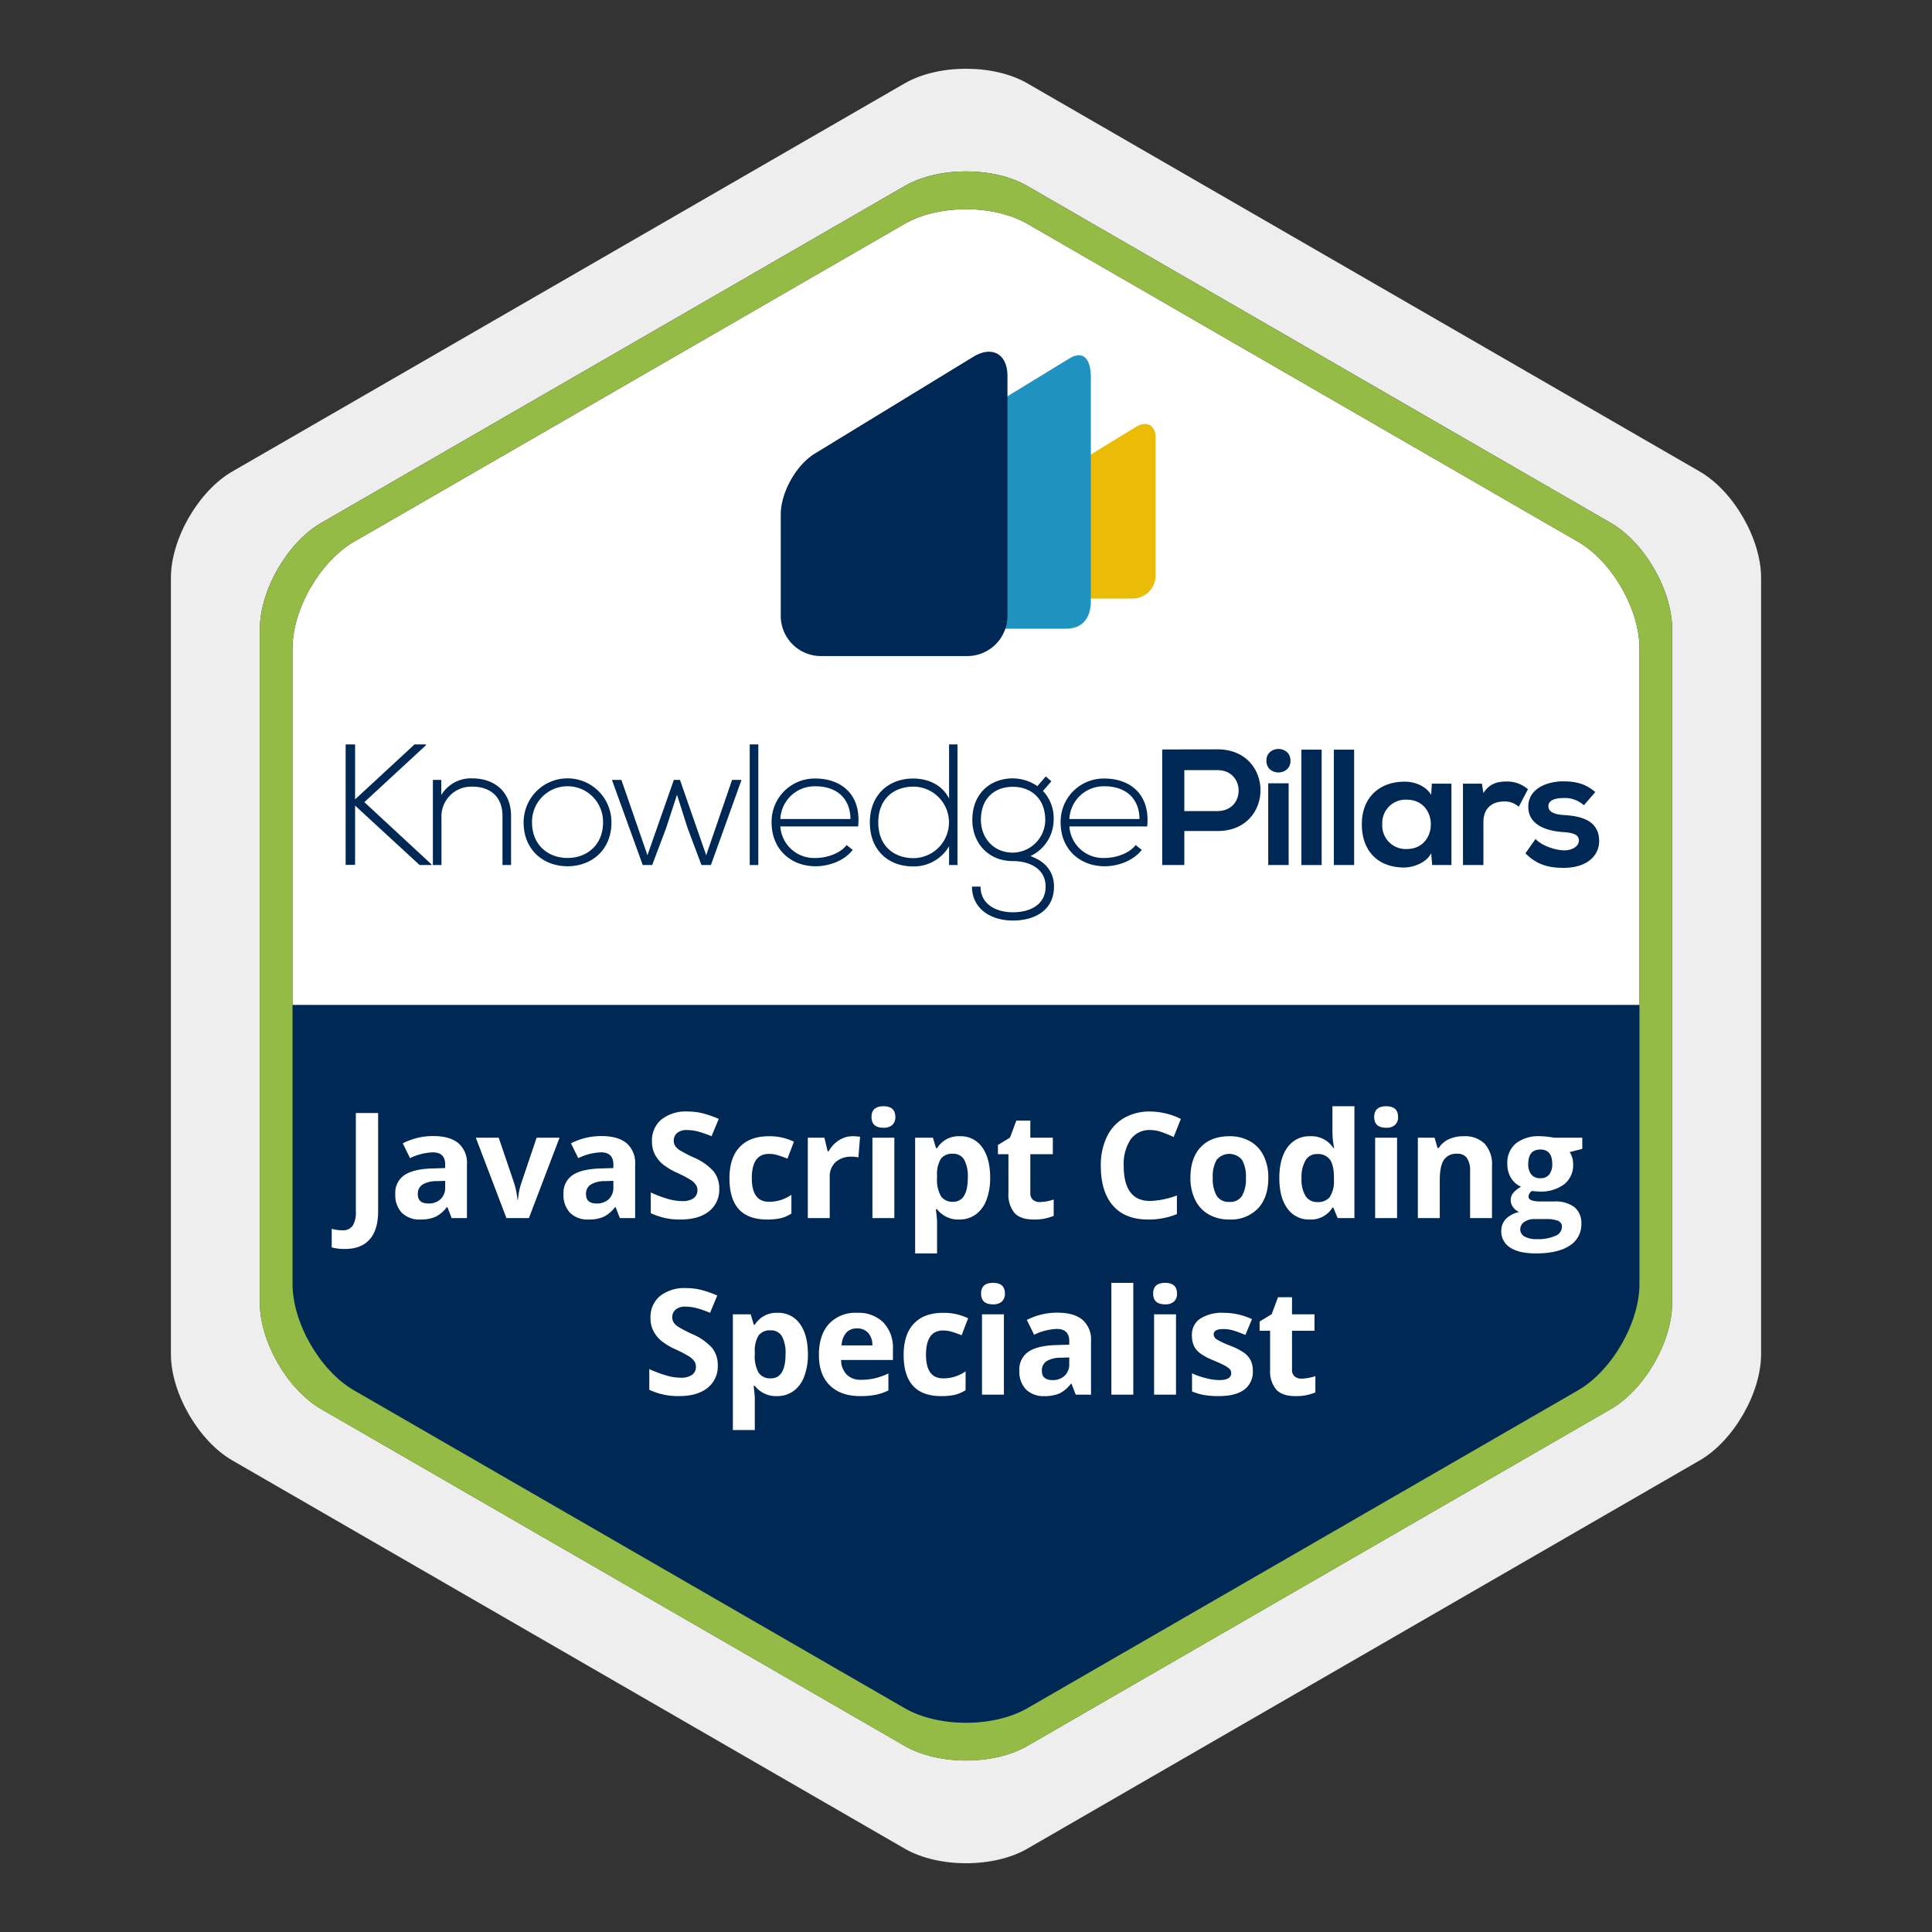 <?xml version="1.0" encoding="UTF-8"?> <svg xmlns="http://www.w3.org/2000/svg" id="Layer_1" data-name="Layer 1" width="512" height="512" viewBox="0 0 512 512"><rect x="0" y="0" width="512" height="512" fill="#333333" stroke="none"/><defs><style> .cls-1 { fill: #fff; } .cls-2 { fill: #002855; } .cls-3 { fill: #eee; } .cls-4 { fill: #93bb45; } .cls-5 { fill: #eabc07; } .cls-6 { fill: #2092c0; } </style></defs><g><path class="cls-1" d="M272.277,452.685c-8.945,5.164-23.582,5.164-32.526.001L93.789,368.437c-8.945-5.163-16.264-17.837-16.264-28.166V171.756c0-10.328,7.318-23.003,16.262-28.167L239.751,59.316c8.944-5.164,23.58-5.163,32.524.001l145.937,84.27c8.944,5.165,16.262,17.84,16.262,28.169V340.272c0,10.328-7.318,23.003-16.263,28.167Z"></path><path class="cls-2" d="M71.042,266.312v72.891c0,12.541,8.886,27.93,19.747,34.199l145.477,83.969c10.861,6.269,28.634,6.269,39.494-.001l145.45-83.966c10.861-6.27,19.747-21.66,19.747-34.2v-72.891Z"></path><path class="cls-3" d="M239.752,489.907c8.944,5.164,23.58,5.164,32.524-.001l178.17-102.888c8.944-5.165,16.262-17.841,16.262-28.169V153.123c0-10.328-7.318-23.003-16.263-28.167L272.276,22.092c-8.944-5.164-23.581-5.164-32.526-.001L61.556,124.957c-8.945,5.163-16.263,17.838-16.263,28.166V358.85c0,10.328,7.318,23.004,16.262,28.168ZM68.862,166.736c0-10.328,7.318-23.003,16.262-28.168L239.751,49.292c8.944-5.164,23.58-5.164,32.524.001l154.601,89.275c8.944,5.165,16.262,17.841,16.262,28.169V345.264c0,10.328-7.318,23.003-16.263,28.167L272.277,462.681c-8.944,5.164-23.581,5.164-32.526.001L85.126,373.429c-8.945-5.163-16.263-17.838-16.263-28.166Z"></path><path class="cls-4" d="M239.75,462.696c8.945,5.163,23.582,5.163,32.526-.001L426.875,373.444c8.945-5.164,16.263-17.839,16.263-28.167V166.75c0-10.328-7.318-23.004-16.262-28.169l-154.6-89.275c-8.944-5.165-23.58-5.165-32.524-.001L85.124,138.583c-8.944,5.164-16.262,17.84-16.262,28.168V345.277c0,10.328,7.319,23.003,16.263,28.166ZM77.525,171.756c0-10.328,7.318-23.003,16.262-28.167L239.751,59.316c8.944-5.164,23.58-5.163,32.524.001l145.937,84.27c8.944,5.165,16.262,17.84,16.262,28.169V340.272c0,10.328-7.318,23.003-16.263,28.167L272.277,452.685c-8.945,5.164-23.582,5.164-32.526.001L93.789,368.437c-8.945-5.163-16.264-17.837-16.264-28.166Z"></path><g><path class="cls-5" d="M306.251,116.048v36.478a6.112,6.112,0,0,1-6.094,6.094H277.881a6.112,6.112,0,0,1-6.094-6.094v-15.429a12.082,12.082,0,0,1,5.196-9.267l24.07-14.701C303.915,111.385,306.251,112.697,306.251,116.048Z"></path><path class="cls-6" d="M289.084,99.926v59.412c0,5.178-2.923,7.27-6.495,7.27H258.848c-3.572,0-6.495-2.496-6.495-7.673V120.583c0-5.177,2.068-7.306,5.197-9.8L282.998,95.236C286.776,92.7,289.084,94.698,289.084,99.926Z"></path><path class="cls-2" d="M266.988,99.649v63.591a10.654,10.654,0,0,1-10.623,10.623H217.531a10.654,10.654,0,0,1-10.623-10.623V136.344c0-5.843,4.072-13.117,9.059-16.156l41.961-25.628C262.915,91.52,266.988,93.807,266.988,99.649Z"></path></g><g><path class="cls-1" d="M91.391,330.989a12.913,12.913,0,0,1-3.485-.419v-4.913a11.549,11.549,0,0,0,2.78.381,3.141,3.141,0,0,0,2.78-1.209,6.735,6.735,0,0,0,.838-3.78V294.96h5.903v26.051q0,4.875-2.228,7.427T91.391,330.989Z"></path><path class="cls-1" d="M119.693,322.801l-1.123-2.895h-.152a8.59,8.59,0,0,1-3.019,2.562,9.765,9.765,0,0,1-4.047.714,6.542,6.542,0,0,1-4.827-1.752,6.726,6.726,0,0,1-1.762-4.989,5.618,5.618,0,0,1,2.371-4.999q2.37-1.609,7.15-1.78l3.694-.114v-.934q0-3.236-3.313-3.236a15.095,15.095,0,0,0-5.998,1.542l-1.924-3.923a17.309,17.309,0,0,1,8.15-1.924q4.285,0,6.57,1.867a6.896,6.896,0,0,1,2.285,5.674v14.188Zm-1.714-9.864-2.247.076a7.196,7.196,0,0,0-3.77.914,2.87,2.87,0,0,0-1.237,2.552q0,2.457,2.818,2.457a4.463,4.463,0,0,0,3.228-1.162,4.082,4.082,0,0,0,1.209-3.085Z"></path><path class="cls-1" d="M134.21,322.801l-8.112-21.29h6.074l4.113,12.13a21.671,21.671,0,0,1,.857,4.361h.114a18.976,18.976,0,0,1,.857-4.361l4.095-12.13h6.074l-8.112,21.29Z"></path><path class="cls-1" d="M164.265,322.801l-1.123-2.895h-.152a8.59,8.59,0,0,1-3.019,2.562,9.765,9.765,0,0,1-4.047.714,6.542,6.542,0,0,1-4.827-1.752,6.726,6.726,0,0,1-1.762-4.989,5.618,5.618,0,0,1,2.371-4.999q2.37-1.609,7.15-1.78l3.694-.114v-.934q0-3.236-3.313-3.236a15.095,15.095,0,0,0-5.998,1.542l-1.924-3.923a17.309,17.309,0,0,1,8.15-1.924q4.285,0,6.57,1.867a6.896,6.896,0,0,1,2.285,5.674v14.188Zm-1.714-9.864-2.247.076a7.196,7.196,0,0,0-3.77.914,2.87,2.87,0,0,0-1.237,2.552q0,2.457,2.818,2.457a4.463,4.463,0,0,0,3.228-1.162,4.082,4.082,0,0,0,1.209-3.085Z"></path><path class="cls-1" d="M190.606,315.069a7.198,7.198,0,0,1-2.713,5.941q-2.714,2.171-7.551,2.171a17.734,17.734,0,0,1-7.884-1.676v-5.484a32.596,32.596,0,0,0,4.77,1.772,14.152,14.152,0,0,0,3.57.514,5.087,5.087,0,0,0,2.981-.742,2.542,2.542,0,0,0,1.037-2.209,2.439,2.439,0,0,0-.457-1.457,5.113,5.113,0,0,0-1.342-1.228,34.657,34.657,0,0,0-3.609-1.885,17.137,17.137,0,0,1-3.827-2.305,8.652,8.652,0,0,1-2.038-2.57,7.337,7.337,0,0,1-.762-3.428,7.195,7.195,0,0,1,2.505-5.809,10.404,10.404,0,0,1,6.922-2.113,16.341,16.341,0,0,1,4.142.514,28.451,28.451,0,0,1,4.123,1.447l-1.904,4.59a27.902,27.902,0,0,0-3.684-1.276,11.867,11.867,0,0,0-2.866-.362,3.796,3.796,0,0,0-2.571.781,2.574,2.574,0,0,0-.895,2.037,2.523,2.523,0,0,0,.361,1.362,3.974,3.974,0,0,0,1.152,1.123,35.462,35.462,0,0,0,3.742,1.952,14.882,14.882,0,0,1,5.351,3.742A7.302,7.302,0,0,1,190.606,315.069Z"></path><path class="cls-1" d="M203.257,323.182q-9.94,0-9.94-10.912,0-5.426,2.704-8.293,2.704-2.865,7.75-2.865a14.776,14.776,0,0,1,6.627,1.447l-1.714,4.494q-1.371-.552-2.552-.905a8.238,8.238,0,0,0-2.361-.353q-4.532,0-4.532,6.438,0,6.246,4.532,6.246a10.322,10.322,0,0,0,3.104-.448,11.194,11.194,0,0,0,2.856-1.399v4.971a9.364,9.364,0,0,1-2.847,1.237A16.017,16.017,0,0,1,203.257,323.182Z"></path><path class="cls-1" d="M225.961,301.111a9.381,9.381,0,0,1,1.962.171l-.439,5.446a6.657,6.657,0,0,0-1.714-.19,6.153,6.153,0,0,0-4.332,1.429,5.159,5.159,0,0,0-1.552,3.998v10.836h-5.809v-21.29h4.399l.857,3.58h.286a8.001,8.001,0,0,1,2.675-2.885A6.595,6.595,0,0,1,225.961,301.111Z"></path><path class="cls-1" d="M230.955,296.008q0-2.837,3.161-2.838t3.161,2.838a2.765,2.765,0,0,1-.79,2.103,3.321,3.321,0,0,1-2.371.752Q230.955,298.863,230.955,296.008Zm6.056,26.793h-5.808v-21.29h5.808Z"></path><path class="cls-1" d="M254.212,323.182a7.06,7.06,0,0,1-5.884-2.723h-.305q.305,2.666.305,3.084V332.17H242.52V301.511h4.723l.819,2.761h.267a6.719,6.719,0,0,1,6.036-3.16,6.908,6.908,0,0,1,5.903,2.913q2.133,2.914,2.133,8.093a15.949,15.949,0,0,1-1,5.923,8.302,8.302,0,0,1-2.846,3.827A7.294,7.294,0,0,1,254.212,323.182Zm-1.714-17.424a3.665,3.665,0,0,0-3.142,1.323,7.597,7.597,0,0,0-1.028,4.37v.629a8.961,8.961,0,0,0,1.019,4.912,3.636,3.636,0,0,0,3.228,1.486q3.904,0,3.904-6.438a9.199,9.199,0,0,0-.962-4.713A3.284,3.284,0,0,0,252.498,305.758Z"></path><path class="cls-1" d="M275.584,318.555a12.594,12.594,0,0,0,3.656-.667v4.323a13.052,13.052,0,0,1-5.332.971q-3.483,0-5.074-1.762a7.663,7.663,0,0,1-1.59-5.284V305.871h-2.781V303.415l3.199-1.942,1.676-4.494h3.714v4.532h5.96v4.36h-5.96v10.265a2.266,2.266,0,0,0,.695,1.828A2.74,2.74,0,0,0,275.584,318.555Z"></path><path class="cls-1" d="M304.788,299.473a6.014,6.014,0,0,0-5.161,2.505,11.65,11.65,0,0,0-1.828,6.979q0,9.311,6.989,9.312a22.09,22.09,0,0,0,7.103-1.466v4.951a19.743,19.743,0,0,1-7.655,1.428q-6.075,0-9.293-3.684t-3.219-10.579a17.275,17.275,0,0,1,1.581-7.607,11.421,11.421,0,0,1,4.542-5.008,13.428,13.428,0,0,1,6.941-1.742,18.74,18.74,0,0,1,8.15,1.961l-1.904,4.799a31.64,31.64,0,0,0-3.143-1.295A9.375,9.375,0,0,0,304.788,299.473Z"></path><path class="cls-1" d="M336.119,312.117q0,5.2-2.742,8.132a9.944,9.944,0,0,1-7.637,2.933,10.68,10.68,0,0,1-5.408-1.343,8.937,8.937,0,0,1-3.599-3.857,12.955,12.955,0,0,1-1.257-5.865q0-5.216,2.723-8.111t7.656-2.895a10.758,10.758,0,0,1,5.408,1.332,8.908,8.908,0,0,1,3.599,3.828A12.838,12.838,0,0,1,336.119,312.117Zm-14.721,0a8.94,8.94,0,0,0,1.038,4.78,3.713,3.713,0,0,0,3.38,1.618,3.655,3.655,0,0,0,3.343-1.608,9.071,9.071,0,0,0,1.018-4.79,8.794,8.794,0,0,0-1.028-4.741,4.371,4.371,0,0,0-6.722-.01A8.788,8.788,0,0,0,321.398,312.117Z"></path><path class="cls-1" d="M347.073,323.182a6.912,6.912,0,0,1-5.894-2.914q-2.143-2.912-2.143-8.074,0-5.236,2.181-8.159a7.079,7.079,0,0,1,6.008-2.923,6.945,6.945,0,0,1,6.132,3.123h.191a23.754,23.754,0,0,1-.439-4.247V293.17h5.828v29.631h-4.457l-1.123-2.762h-.248A6.644,6.644,0,0,1,347.073,323.182Zm2.038-4.627a3.938,3.938,0,0,0,3.266-1.295A7.539,7.539,0,0,0,353.51,312.86v-.628q0-3.428-1.057-4.914a3.926,3.926,0,0,0-3.438-1.484,3.41,3.41,0,0,0-3.018,1.647,8.795,8.795,0,0,0-1.075,4.789,8.331,8.331,0,0,0,1.085,4.714A3.547,3.547,0,0,0,349.111,318.555Z"></path><path class="cls-1" d="M364.179,296.008q0-2.837,3.162-2.838,3.16,0,3.16,2.838a2.762,2.762,0,0,1-.79,2.103,3.318,3.318,0,0,1-2.37.752Q364.178,298.863,364.179,296.008Zm6.057,26.793h-5.809v-21.29h5.809Z"></path><path class="cls-1" d="M395.397,322.801h-5.809V310.365a5.975,5.975,0,0,0-.818-3.456,2.981,2.981,0,0,0-2.609-1.151,3.92,3.92,0,0,0-3.522,1.628q-1.085,1.627-1.085,5.399v10.017h-5.809v-21.29h4.438l.78,2.724h.323a6.137,6.137,0,0,1,2.676-2.333,9.103,9.103,0,0,1,3.875-.79,7.442,7.442,0,0,1,5.637,2.009,8.062,8.062,0,0,1,1.924,5.798Z"></path><path class="cls-1" d="M419.32,301.511v2.952l-3.333.856a5.81,5.81,0,0,1,.914,3.199,6.461,6.461,0,0,1-2.39,5.342,10.356,10.356,0,0,1-6.637,1.913l-1.047-.057-.857-.096a1.932,1.932,0,0,0-.894,1.523q0,1.257,3.199,1.258h3.617a8.254,8.254,0,0,1,5.342,1.504,5.376,5.376,0,0,1,1.838,4.418,6.553,6.553,0,0,1-3.113,5.789q-3.114,2.057-8.941,2.057-4.456,0-6.808-1.552a4.93,4.93,0,0,1-2.352-4.352,4.548,4.548,0,0,1,1.2-3.218,6.806,6.806,0,0,1,3.522-1.848,3.892,3.892,0,0,1-1.562-1.247,3.068,3.068,0,0,1,.038-3.866,8.144,8.144,0,0,1,2.038-1.59,5.713,5.713,0,0,1-2.657-2.323,7.075,7.075,0,0,1-.98-3.771,6.646,6.646,0,0,1,2.267-5.389,9.796,9.796,0,0,1,6.475-1.904,16.65,16.65,0,0,1,2.123.161q1.228.163,1.57.238ZM402.886,325.81a2.105,2.105,0,0,0,1.152,1.886,6.337,6.337,0,0,0,3.228.686,11.438,11.438,0,0,0,4.895-.858,2.612,2.612,0,0,0,1.77-2.342,1.658,1.658,0,0,0-1.048-1.657,8.574,8.574,0,0,0-3.236-.457h-3.01a4.557,4.557,0,0,0-2.675.752A2.32,2.32,0,0,0,402.886,325.81ZM405,308.481a4.332,4.332,0,0,0,.79,2.742,2.87,2.87,0,0,0,2.409,1.01,2.811,2.811,0,0,0,2.398-1.01,4.451,4.451,0,0,0,.762-2.742q0-3.847-3.16-3.847Q405,304.634,405,308.481Z"></path><path class="cls-1" d="M190.216,361.869a7.197,7.197,0,0,1-2.713,5.941q-2.714,2.171-7.551,2.171a17.732,17.732,0,0,1-7.884-1.676v-5.484a32.596,32.596,0,0,0,4.77,1.772,14.152,14.152,0,0,0,3.57.514,5.086,5.086,0,0,0,2.98-.742,2.542,2.542,0,0,0,1.037-2.209,2.438,2.438,0,0,0-.457-1.457,5.111,5.111,0,0,0-1.342-1.228,34.642,34.642,0,0,0-3.609-1.885,17.137,17.137,0,0,1-3.827-2.305,8.651,8.651,0,0,1-2.038-2.57,7.337,7.337,0,0,1-.762-3.428,7.195,7.195,0,0,1,2.505-5.809,10.404,10.404,0,0,1,6.922-2.113,16.341,16.341,0,0,1,4.142.514,28.455,28.455,0,0,1,4.123,1.447l-1.904,4.59a27.903,27.903,0,0,0-3.685-1.276,11.866,11.866,0,0,0-2.866-.362,3.797,3.797,0,0,0-2.571.781,2.574,2.574,0,0,0-.894,2.037,2.523,2.523,0,0,0,.361,1.362,3.973,3.973,0,0,0,1.152,1.123,35.452,35.452,0,0,0,3.742,1.952,14.882,14.882,0,0,1,5.351,3.742A7.302,7.302,0,0,1,190.216,361.869Z"></path><path class="cls-1" d="M205.913,369.981a7.061,7.061,0,0,1-5.885-2.723h-.305q.305,2.666.305,3.084V378.97h-5.808V348.31h4.723l.818,2.761h.267a6.721,6.721,0,0,1,6.037-3.16,6.908,6.908,0,0,1,5.903,2.913q2.133,2.914,2.133,8.093a15.969,15.969,0,0,1-1,5.923,8.298,8.298,0,0,1-2.847,3.827A7.289,7.289,0,0,1,205.913,369.981Zm-1.714-17.424a3.667,3.667,0,0,0-3.143,1.323,7.597,7.597,0,0,0-1.028,4.37v.629a8.96,8.96,0,0,0,1.02,4.912,3.636,3.636,0,0,0,3.228,1.486q3.904,0,3.903-6.438a9.2,9.2,0,0,0-.961-4.713A3.284,3.284,0,0,0,204.199,352.558Z"></path><path class="cls-1" d="M227.951,369.981q-5.142,0-8.036-2.838-2.894-2.836-2.894-8.035,0-5.351,2.676-8.274a9.523,9.523,0,0,1,7.397-2.923,9.379,9.379,0,0,1,7.027,2.57,9.727,9.727,0,0,1,2.514,7.104v2.818H222.904a5.59,5.59,0,0,0,1.467,3.865,5.16,5.16,0,0,0,3.847,1.391,15.964,15.964,0,0,0,3.637-.4,18.196,18.196,0,0,0,3.58-1.275v4.494a13.655,13.655,0,0,1-3.256,1.133A20.572,20.572,0,0,1,227.951,369.981Zm-.819-17.938a3.685,3.685,0,0,0-2.894,1.171,5.422,5.422,0,0,0-1.199,3.323h8.15a4.843,4.843,0,0,0-1.124-3.323A3.806,3.806,0,0,0,227.132,352.043Z"></path><path class="cls-1" d="M249.418,369.981q-9.941,0-9.941-10.912,0-5.426,2.704-8.293,2.704-2.865,7.75-2.865a14.776,14.776,0,0,1,6.627,1.447l-1.714,4.494q-1.371-.552-2.552-.905a8.238,8.238,0,0,0-2.361-.353q-4.532,0-4.532,6.438,0,6.246,4.532,6.246a10.322,10.322,0,0,0,3.104-.448,11.194,11.194,0,0,0,2.857-1.399v4.971a9.365,9.365,0,0,1-2.847,1.237A16.017,16.017,0,0,1,249.418,369.981Z"></path><path class="cls-1" d="M259.992,342.808q0-2.837,3.162-2.838,3.158,0,3.16,2.838a2.762,2.762,0,0,1-.791,2.103,3.314,3.314,0,0,1-2.369.752Q259.99,345.663,259.992,342.808Zm6.057,26.793H260.24v-21.29h5.809Z"></path><path class="cls-1" d="M285.077,369.601l-1.124-2.894h-.152a8.588,8.588,0,0,1-3.018,2.562,9.765,9.765,0,0,1-4.047.714,6.542,6.542,0,0,1-4.827-1.752,6.726,6.726,0,0,1-1.762-4.989,5.618,5.618,0,0,1,2.371-4.999q2.37-1.609,7.15-1.78l3.694-.114v-.934q0-3.236-3.313-3.236a15.098,15.098,0,0,0-5.999,1.542l-1.923-3.923a17.309,17.309,0,0,1,8.15-1.924q4.285,0,6.569,1.867a6.896,6.896,0,0,1,2.285,5.674v14.188Zm-1.714-9.864-2.247.076a7.196,7.196,0,0,0-3.77.914,2.871,2.871,0,0,0-1.238,2.552q0,2.457,2.818,2.457a4.466,4.466,0,0,0,3.228-1.162,4.082,4.082,0,0,0,1.209-3.085Z"></path><path class="cls-1" d="M300.336,369.601h-5.809V339.97h5.809Z"></path><path class="cls-1" d="M305.597,342.808q0-2.837,3.162-2.838,3.16,0,3.16,2.838a2.762,2.762,0,0,1-.79,2.103,3.318,3.318,0,0,1-2.37.752Q305.596,345.663,305.597,342.808Zm6.057,26.793h-5.809v-21.29h5.809Z"></path><path class="cls-1" d="M332.015,363.278a5.863,5.863,0,0,1-2.275,4.989q-2.276,1.714-6.809,1.714a21.336,21.336,0,0,1-3.961-.314,14.888,14.888,0,0,1-3.065-.924v-4.799a20.183,20.183,0,0,0,3.647,1.276,14.77,14.77,0,0,0,3.571.515q3.16,0,3.16-1.828a1.529,1.529,0,0,0-.418-1.114,6.093,6.093,0,0,0-1.447-.972q-1.028-.542-2.742-1.266a17.225,17.225,0,0,1-3.609-1.904,5.369,5.369,0,0,1-1.676-2.01,6.638,6.638,0,0,1-.523-2.789,5.058,5.058,0,0,1,2.199-4.39,10.71,10.71,0,0,1,6.236-1.552,17.704,17.704,0,0,1,7.484,1.676l-1.752,4.19q-1.6-.686-2.99-1.124a9.388,9.388,0,0,0-2.837-.438q-2.571,0-2.571,1.391a1.634,1.634,0,0,0,.829,1.352,22.471,22.471,0,0,0,3.628,1.695,16.945,16.945,0,0,1,3.656,1.885,5.592,5.592,0,0,1,1.713,2.02A6.2,6.2,0,0,1,332.015,363.278Z"></path><path class="cls-1" d="M344.931,365.354a12.594,12.594,0,0,0,3.656-.667v4.323a13.053,13.053,0,0,1-5.332.971q-3.483,0-5.074-1.762a7.663,7.663,0,0,1-1.59-5.284V352.671H333.81v-2.456l3.199-1.942,1.676-4.494h3.714v4.532h5.96v4.36h-5.96v10.265a2.266,2.266,0,0,0,.695,1.828A2.74,2.74,0,0,0,344.931,365.354Z"></path></g><g><path class="cls-2" d="M114.351,229.245H111.2l-17.1-15.756v15.71H91.598V197.276H94.1v14.568l15.756-14.568h3.012v.228L96.556,212.575l17.794,16.487Z"></path><path class="cls-2" d="M116.945,206.684v4.019a9.14,9.14,0,0,1,8.156-4.43c6.117,0,10.334,3.699,10.334,9.956v13.016h-2.271v-12.97c0-5.115-3.197-7.856-8.156-7.81a7.893,7.893,0,0,0-8.017,8.221v12.559h-2.271V206.684Z"></path><path class="cls-2" d="M138.771,218.01a11.632,11.632,0,1,1,23.263,0c0,7.17-5.19,11.555-11.631,11.555S138.771,225.18,138.771,218.01Zm21.038,0a9.41,9.41,0,1,0-18.814,0c0,5.846,4.217,9.363,9.407,9.363S159.809,223.856,159.809,218.01Z"></path><path class="cls-2" d="M188.401,229.245h-2.502l-3.707-9.865-2.78-8.769-2.873,8.814-3.707,9.819h-2.502l-8.156-22.561h2.502l6.905,19.958,6.997-19.958h1.622l6.951,19.958,6.858-19.958H196.51Z"></path><path class="cls-2" d="M200.959,197.276v31.969h-2.271V197.276Z"></path><path class="cls-2" d="M204.48,217.964a11.424,11.424,0,0,1,11.631-11.646c6.441,0,12.187,3.882,11.307,12.697H206.797a8.958,8.958,0,0,0,9.314,8.358c3.012,0,6.534-1.187,8.249-3.426l1.622,1.279c-2.224,2.877-6.209,4.339-9.87,4.339C209.67,229.565,204.48,225.135,204.48,217.964Zm20.899-.913c-.046-5.572-3.753-8.678-9.268-8.678a9.096,9.096,0,0,0-9.314,8.678Z"></path><path class="cls-2" d="M253.739,197.276v31.969h-2.224v-4.978a10.811,10.811,0,0,1-9.546,5.344c-6.395,0-11.446-4.156-11.446-11.646,0-7.444,5.098-11.646,11.492-11.646,3.939,0,7.646,1.645,9.5,5.298v-14.34ZM232.747,217.964c0,6.257,4.217,9.454,9.361,9.454a9.477,9.477,0,0,0,0-18.953C236.964,208.465,232.747,211.616,232.747,217.964Z"></path><path class="cls-2" d="M277.14,205.771l1.483,1.278-2.224,2.558a10.488,10.488,0,0,1,2.827,7.673,10.656,10.656,0,0,1-6.163,9.591c4.032,1.416,6.256,4.202,6.256,8.084,0,6.074-4.819,8.996-10.89,8.996s-10.844-3.288-10.844-8.996h2.271c0,4.612,3.985,6.804,8.573,6.804s8.666-2.009,8.666-6.804c0-4.842-4.402-6.76-8.666-6.76-6.627,0-10.751-4.886-10.751-10.915,0-7.033,4.819-11.006,10.751-11.006a11.736,11.736,0,0,1,6.488,2.055Zm-17.192,11.508c0,4.659,3.244,8.678,8.48,8.678a8.718,8.718,0,0,0,8.573-8.678c0-5.708-3.846-8.769-8.573-8.769C263.748,208.511,259.948,211.388,259.948,217.279Z"></path><path class="cls-2" d="M281.079,217.964a11.425,11.425,0,0,1,11.631-11.646c6.441,0,12.187,3.882,11.307,12.697H283.396a8.958,8.958,0,0,0,9.314,8.358c3.012,0,6.534-1.187,8.248-3.426l1.622,1.279c-2.224,2.877-6.21,4.339-9.87,4.339C286.269,229.565,281.079,225.135,281.079,217.964Zm20.899-.913c-.046-5.572-3.754-8.678-9.268-8.678a9.096,9.096,0,0,0-9.314,8.678Z"></path><path class="cls-2" d="M322.645,220.233h-8.788v9.011h-5.859V198.623c4.882,0,9.764-.043,14.647-.043C337.825,198.579,337.869,220.233,322.645,220.233Zm-8.788-5.293h8.788c7.501,0,7.456-10.849,0-10.849h-8.788Z"></path><path class="cls-2" d="M341.995,201.597c0,4.156-6.391,4.156-6.391,0S341.995,197.441,341.995,201.597Zm-5.903,5.993v21.654h5.415V207.591Z"></path><path class="cls-2" d="M350.249,198.666v30.579h-5.37V198.666Z"></path><path class="cls-2" d="M358.859,198.666v30.579h-5.37V198.666Z"></path><path class="cls-2" d="M379.452,207.678h5.193v21.566h-5.104l-.266-3.149c-1.243,2.537-4.66,3.762-7.101,3.805-6.48.044-11.274-3.893-11.274-11.461,0-7.437,5.015-11.33,11.407-11.287,2.929,0,5.725,1.356,6.968,3.5ZM366.315,218.44a6.222,6.222,0,0,0,6.48,6.562c8.522,0,8.522-13.08,0-13.08A6.187,6.187,0,0,0,366.315,218.44Z"></path><path class="cls-2" d="M392.721,207.678l.399,2.494c1.687-2.669,3.95-3.062,6.169-3.062a8.372,8.372,0,0,1,5.637,2.056l-2.441,4.637a5.457,5.457,0,0,0-3.906-1.4c-2.841,0-5.459,1.487-5.459,5.468v11.374h-5.415V207.678Z"></path><path class="cls-2" d="M419.749,213.409a7.444,7.444,0,0,0-5.415-1.925c-2.574,0-3.994.788-3.994,2.144,0,1.4,1.287,2.187,4.084,2.362,4.128.263,9.365,1.181,9.365,6.912,0,3.806-3.151,7.087-9.409,7.087-3.462,0-6.924-.569-10.12-3.85l2.663-3.806c1.553,1.706,5.104,2.975,7.545,3.019,2.042.043,3.95-1.006,3.95-2.581,0-1.487-1.243-2.1-4.35-2.275-4.128-.306-9.054-1.794-9.054-6.694,0-4.987,5.237-6.737,9.232-6.737,3.417,0,5.992.656,8.522,2.844Z"></path></g></g></svg> 